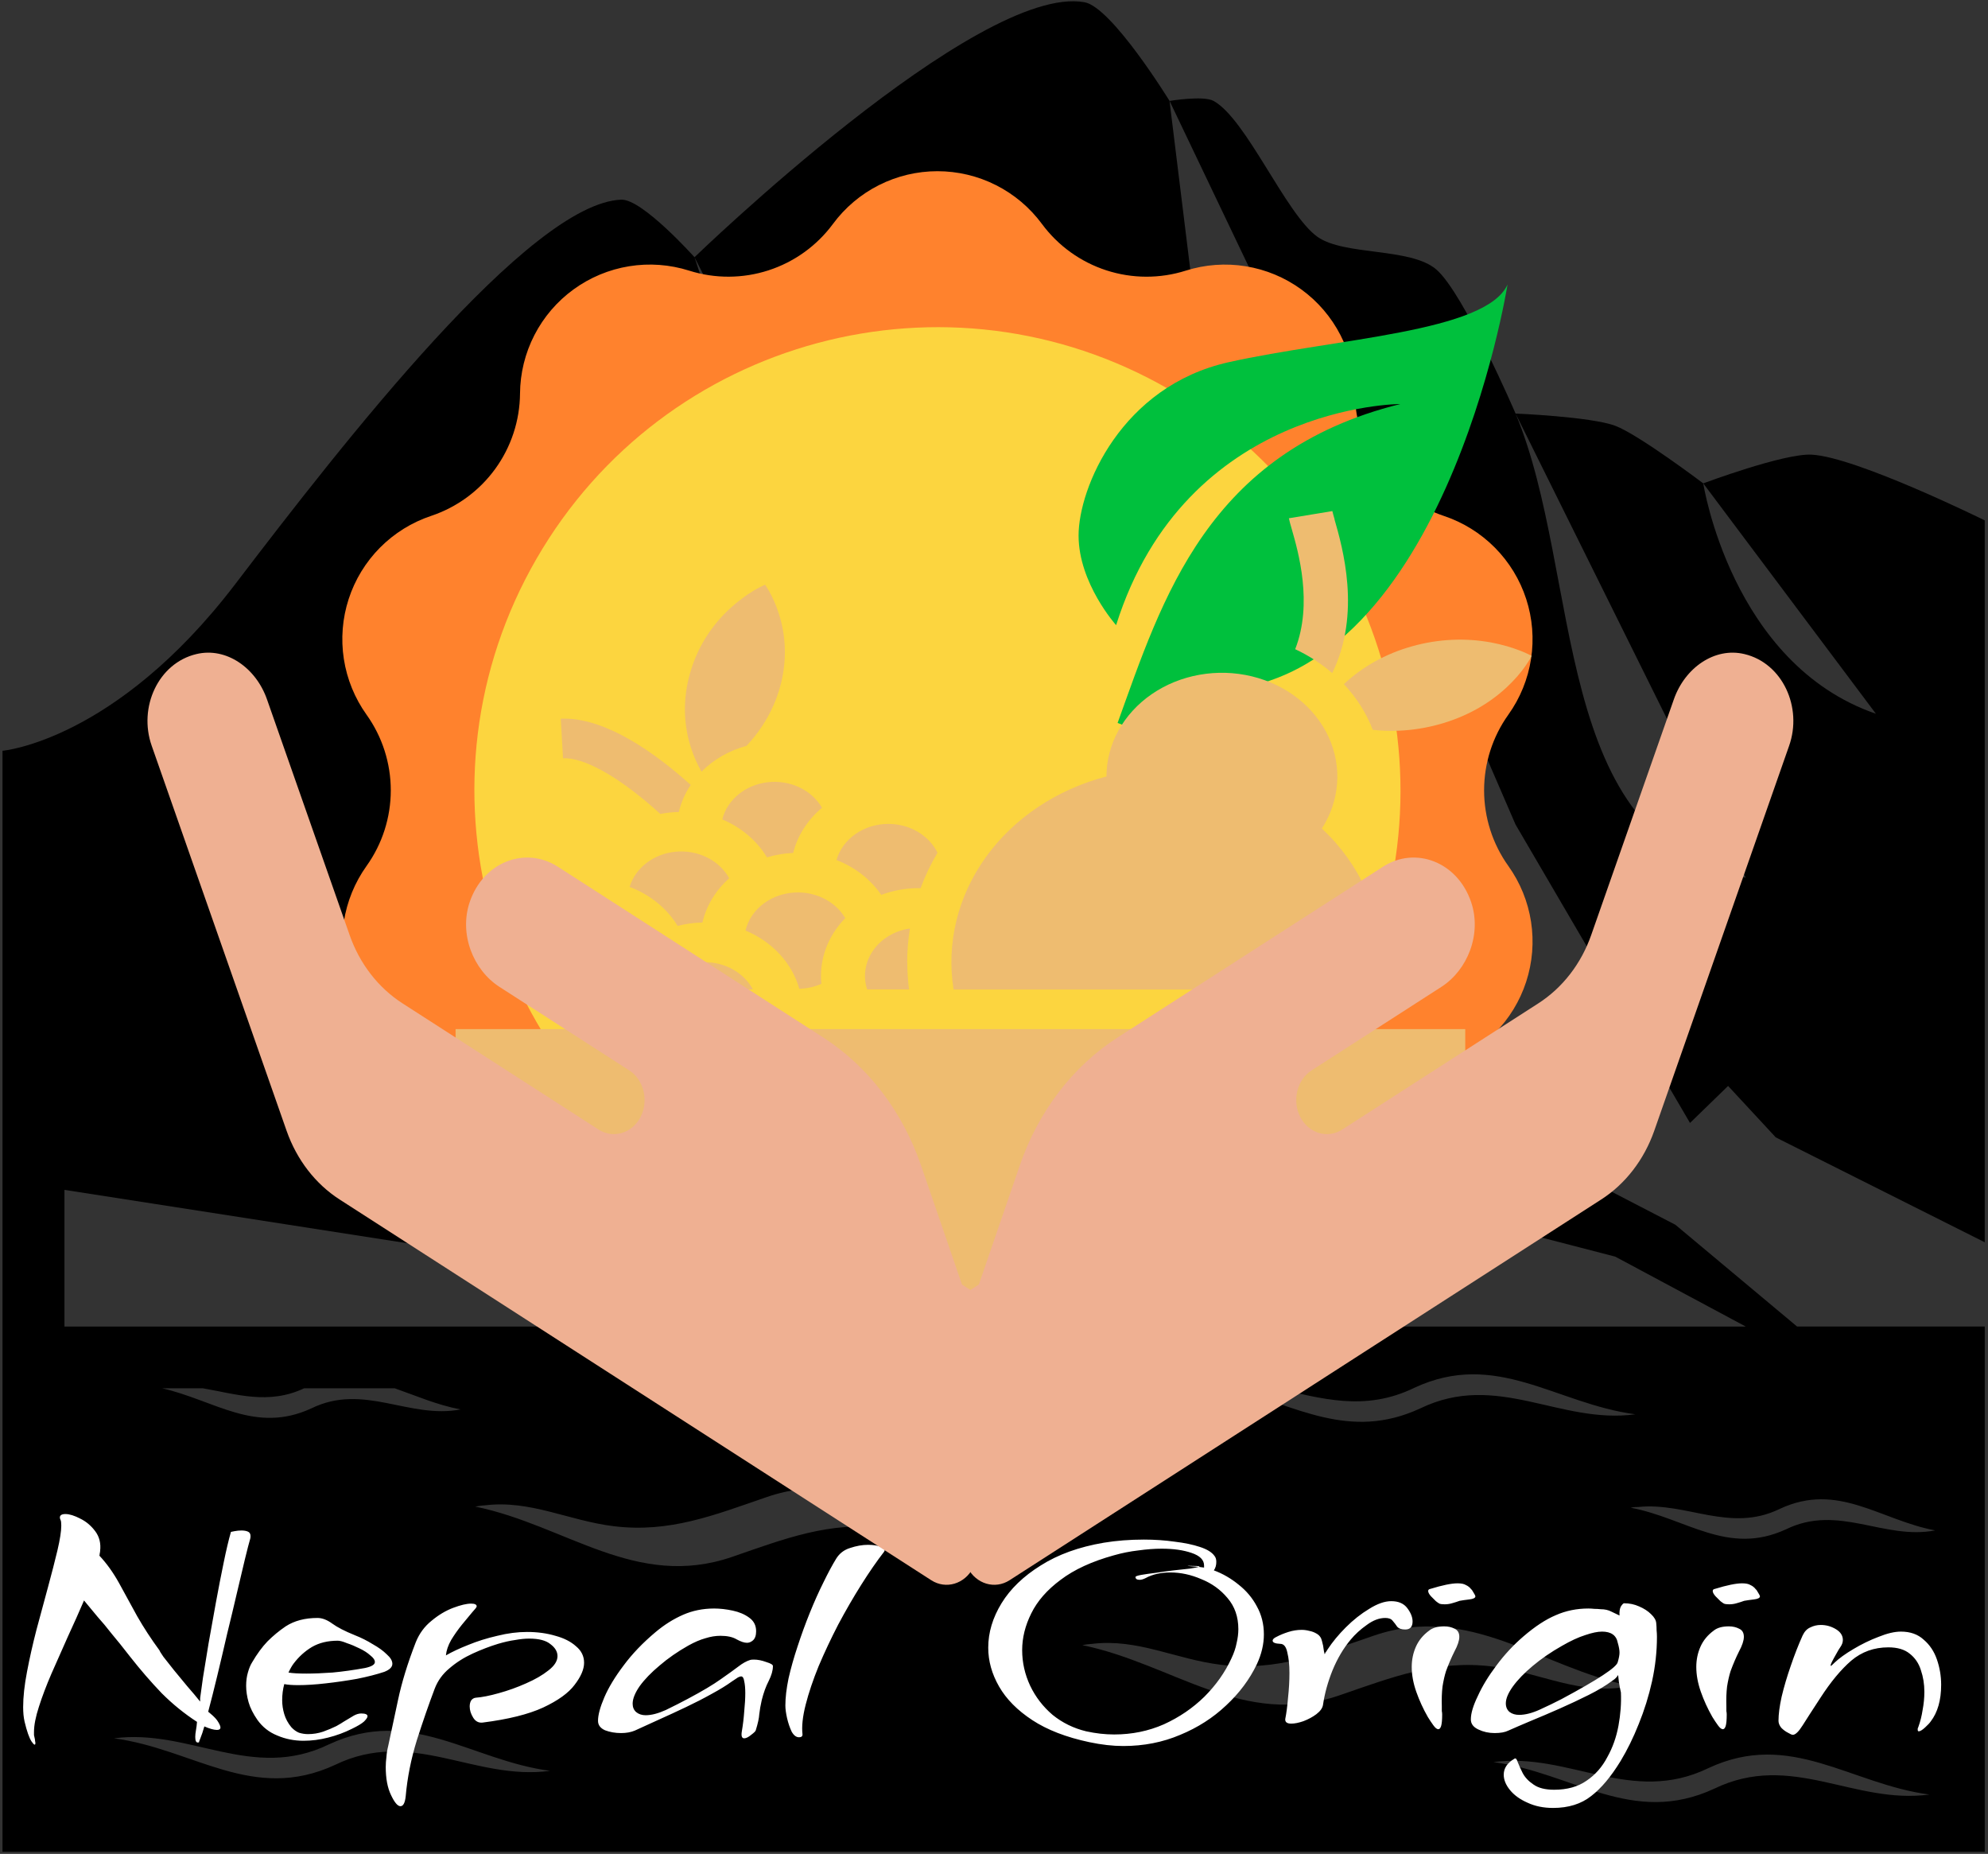 <svg width="473" height="441" viewBox="0 0 473 441" fill="none" xmlns="http://www.w3.org/2000/svg">
<rect x="0" y="0" width="473" height="441" fill="#333333" stroke="none"/>
<g clip-path="url(#clip0_92_231)">
<path d="M258.034 0.531C232.653 -4.052 165.242 61.19 165.242 61.19L208.851 147.277L275.83 233.859L329.556 284.74L384.32 298.928L415.368 315.56H319.715L132.149 286.359L118.865 237.789L146.07 249.038L124.093 193.26H158.285L140.489 135.054L162.459 126.73L177.465 98.377L165.25 61.197C165.25 61.197 152.807 47.292 147.815 47.497C126.026 48.322 81.882 104.972 55.951 138.976C27.433 176.321 0.598 178.593 0.598 178.593V440.486H472.223V315.553H427.575L398.618 291.342L351.872 267.125L367.569 255.389L326.058 224.584L305.299 163.422L332.339 175.15L290.82 117.431H303.381L285.247 80.77L278.259 23.994C278.267 24.002 264.558 1.702 258.034 0.531ZM303.601 330.236C314.307 332.633 324.69 335.887 336.512 330.126C356.038 321.023 370.234 333.946 389.083 336.43C371.083 338.874 356.226 326.164 337.912 335.031C321.02 342.86 308.168 334.307 292.801 330.236H303.601ZM15.336 283.042L224.305 315.56H15.336V283.042ZM109.582 335.274C97.359 337.632 86.543 328.907 74.061 335.031C60.722 341.17 51.085 333.097 38.556 330.236H48.216C56.155 331.596 63.89 334.252 72.379 330.236H93.901C98.9 331.981 103.931 334.205 109.582 335.274ZM79.705 419.829C60.148 428.9 45.991 416.009 27.119 413.509C45.127 411.127 59.975 423.83 78.282 414.94C97.815 405.822 112.011 418.752 130.868 421.244C112.868 423.665 98.019 410.97 79.705 419.829ZM210.565 363.454C197.297 361.866 186.724 366.032 174.211 370.34C151.297 378.216 134.641 362.786 113.072 358.384C114.023 358.195 114.754 358.117 115.375 358.085C126.231 356.765 135.302 361.748 146.062 363.053C159.331 364.672 169.911 360.42 182.417 356.12C205.306 348.291 222.002 363.658 243.547 368.107C231.639 370.591 222.081 364.845 210.565 363.454ZM318.646 403.298C295.733 411.159 279.076 395.752 257.507 391.343C258.264 391.187 259.031 391.087 259.803 391.044C270.658 389.708 279.737 394.715 290.49 396.012C303.758 397.615 314.338 393.378 326.852 389.087C349.742 381.25 366.437 396.617 387.982 401.058C376.066 403.55 366.516 397.804 355 396.413C341.724 394.801 331.152 398.999 318.646 403.298ZM407.893 425.48C388.336 434.551 374.187 421.66 355.315 419.161C373.323 416.755 388.171 429.481 406.486 420.591C426.011 411.473 440.207 424.396 459.056 426.88C441.056 429.316 426.208 416.614 407.893 425.48ZM460.432 364.051C448.209 366.409 437.393 357.676 424.919 363.8C411.053 370.175 401.227 361.151 387.99 358.651C388.808 358.486 389.382 358.47 389.759 358.486C401.259 357.252 411.627 364.719 423.496 358.911C437.346 352.473 447.195 361.544 460.432 364.051Z" fill="black"/>
<path d="M319.777 101.787L360.588 196.135L402.099 267.123L411.162 258.319L422.505 270.558L472.222 295.507V123.788C472.222 123.788 441.716 108.728 431.065 108.154C424.501 107.784 405.251 114.984 405.251 114.984L446.33 169.787C411.885 157.926 405.251 114.984 405.251 114.984C405.251 114.984 389.892 103.382 384.319 101.292C378.573 99.122 360.596 98.375 360.596 98.375L415.367 208.798C368.622 199.963 376.647 136.86 360.596 98.375C360.596 98.375 348.318 69.811 341.763 64.127C335.616 58.806 319.84 60.897 313.418 56.306C305.903 50.898 296.581 28.355 288.744 24.008C286.307 22.672 278.274 24.008 278.274 24.008L303.042 75.863L319.777 101.787Z" fill="black"/>
<path d="M198.177 53.275C201.051 49.383 204.798 46.22 209.116 44.04C213.435 41.86 218.205 40.725 223.043 40.725C227.881 40.725 232.651 41.86 236.97 44.04C241.288 46.22 245.035 49.383 247.908 53.275C251.743 58.46 257.102 62.318 263.236 64.309C269.37 66.3 275.973 66.325 282.122 64.381C286.736 62.921 291.628 62.564 296.404 63.34C301.181 64.115 305.708 66.001 309.623 68.847C313.537 71.692 316.729 75.416 318.941 79.72C321.153 84.024 322.323 88.787 322.358 93.626C322.414 100.072 324.48 106.34 328.27 111.554C332.06 116.769 337.383 120.67 343.497 122.713C348.088 124.243 352.257 126.829 355.666 130.263C359.075 133.698 361.631 137.885 363.126 142.488C364.621 147.091 365.015 151.98 364.275 156.763C363.535 161.545 361.683 166.087 358.867 170.023C355.121 175.271 353.108 181.557 353.108 188.004C353.108 194.451 355.121 200.737 358.867 205.985C361.683 209.92 363.535 214.462 364.275 219.245C365.015 224.028 364.621 228.917 363.126 233.52C361.631 238.123 359.075 242.31 355.666 245.744C352.257 249.179 348.088 251.765 343.497 253.294C337.383 255.338 332.06 259.239 328.27 264.453C324.48 269.668 322.414 275.936 322.358 282.381C322.324 287.222 321.153 291.986 318.941 296.291C316.728 300.596 313.535 304.321 309.62 307.167C305.704 310.012 301.175 311.898 296.397 312.673C291.619 313.447 286.726 313.089 282.112 311.626C275.964 309.685 269.364 309.711 263.232 311.702C257.1 313.694 251.743 317.55 247.908 322.733C245.035 326.625 241.288 329.788 236.97 331.968C232.651 334.147 227.881 335.283 223.043 335.283C218.205 335.283 213.435 334.147 209.116 331.968C204.798 329.788 201.051 326.625 198.177 322.733C194.342 317.548 188.984 313.69 182.85 311.699C176.715 309.708 170.113 309.682 163.963 311.626C159.35 313.087 154.458 313.444 149.682 312.668C144.905 311.892 140.377 310.006 136.463 307.161C132.549 304.316 129.357 300.592 127.145 296.288C124.933 291.984 123.763 287.22 123.728 282.381C123.672 275.936 121.605 269.668 117.816 264.453C114.026 259.239 108.703 255.338 102.589 253.294C97.998 251.765 93.829 249.179 90.42 245.744C87.01 242.31 84.455 238.123 82.96 233.52C81.465 228.917 81.071 224.028 81.811 219.245C82.551 214.462 84.403 209.92 87.219 205.985C90.965 200.737 92.978 194.451 92.978 188.004C92.978 181.557 90.965 175.271 87.219 170.023C84.403 166.087 82.551 161.545 81.811 156.763C81.071 151.98 81.465 147.091 82.96 142.488C84.455 137.885 87.01 133.698 90.42 130.263C93.829 126.829 97.998 124.243 102.589 122.713C108.703 120.67 114.026 116.769 117.816 111.554C121.605 106.34 123.672 100.072 123.728 93.626C123.762 88.786 124.933 84.022 127.145 79.717C129.358 75.412 132.551 71.686 136.466 68.841C140.382 65.996 144.911 64.11 149.689 63.335C154.467 62.56 159.36 62.919 163.974 64.381C170.122 66.323 176.722 66.296 182.854 64.305C188.986 62.314 194.343 58.458 198.177 53.275Z" fill="#FF822D"/>
<path d="M318.442 243.082C288.018 295.771 220.643 313.826 167.964 283.402C115.285 252.978 97.22 185.603 127.644 132.924C158.068 80.245 225.443 62.18 278.122 92.604C330.801 123.028 348.866 190.403 318.442 243.082Z" fill="#FCD53F"/>
<path d="M8.421 414.589C8.421 415.254 8.116 415.144 7.506 414.256C6.951 413.423 6.396 411.842 5.841 409.512C5.73 409.012 5.647 408.485 5.591 407.93C5.536 407.32 5.508 406.71 5.508 406.099C5.508 403.658 5.813 400.856 6.424 397.693C7.034 394.475 7.783 391.146 8.671 387.706C9.614 384.21 10.53 380.826 11.417 377.552C12.305 374.278 13.054 371.365 13.664 368.813C14.275 366.205 14.58 364.236 14.58 362.904C14.58 362.238 14.524 361.794 14.414 361.572C14.303 361.35 14.247 361.156 14.247 360.99C14.247 360.435 14.691 360.157 15.579 360.157C16.522 360.157 17.687 360.518 19.074 361.239C20.461 361.905 21.654 362.904 22.653 364.236C23.652 365.567 24.04 367.149 23.818 368.98C23.818 369.146 23.791 369.312 23.735 369.479C23.735 369.645 23.707 369.84 23.652 370.062C25.372 371.893 26.925 374.056 28.313 376.553C29.7 379.05 31.142 381.686 32.641 384.46C34.194 387.179 35.97 389.898 37.967 392.616C37.967 392.727 38.272 393.227 38.883 394.115C39.548 394.947 40.381 396.001 41.379 397.277C42.378 398.498 43.432 399.774 44.542 401.106C45.707 402.437 46.734 403.658 47.621 404.768V403.935C47.733 403.048 47.955 401.439 48.287 399.108C48.676 396.778 49.12 394.059 49.619 390.952C50.174 387.789 50.757 384.543 51.367 381.214C51.977 377.885 52.587 374.75 53.198 371.809C53.808 368.813 54.391 366.344 54.946 364.402C54.946 364.402 55.223 364.347 55.778 364.236C56.333 364.125 56.888 364.069 57.443 364.069C58.053 364.069 58.552 364.152 58.941 364.319C59.385 364.485 59.606 364.846 59.606 365.401C59.606 365.678 59.579 365.9 59.523 366.067C59.246 367.01 58.83 368.619 58.275 370.894C57.72 373.169 57.082 375.86 56.361 378.967C55.639 382.074 54.862 385.32 54.03 388.705C53.253 392.089 52.477 395.391 51.7 398.609C50.923 401.827 50.202 404.685 49.536 407.181L50.035 407.597C50.978 408.374 51.617 409.068 51.949 409.678C52.282 410.233 52.449 410.649 52.449 410.927C52.449 411.315 52.171 411.509 51.617 411.509C50.895 411.509 49.897 411.232 48.62 410.677C48.287 411.842 47.982 412.758 47.705 413.423C47.427 414.089 47.316 414.422 47.372 414.422C47.316 414.478 47.205 414.505 47.039 414.505C46.651 414.505 46.456 414.062 46.456 413.174C46.456 412.73 46.512 412.203 46.623 411.592C46.734 410.982 46.817 410.316 46.873 409.595C43.876 407.653 41.074 405.378 38.466 402.77C35.914 400.107 33.417 397.222 30.976 394.115C29.256 391.895 27.785 390.064 26.565 388.621C25.4 387.123 24.29 385.792 23.236 384.626C22.237 383.406 21.155 382.102 19.99 380.715C18.825 383.434 17.548 386.291 16.161 389.287C14.83 392.283 13.526 395.224 12.249 398.109C11.029 400.939 10.03 403.575 9.253 406.016C8.477 408.402 8.088 410.4 8.088 412.009C8.088 412.286 8.088 412.536 8.088 412.758C8.144 413.035 8.199 413.285 8.255 413.507C8.31 413.729 8.338 413.923 8.338 414.089C8.393 414.311 8.421 414.478 8.421 414.589ZM72.213 414.089C69.994 414.089 67.913 413.673 65.971 412.841C64.029 412.064 62.448 410.816 61.227 409.096C60.229 407.653 59.535 406.266 59.147 404.934C58.758 403.547 58.564 402.243 58.564 401.022C58.564 399.857 58.703 398.803 58.98 397.86C59.258 396.861 59.591 396.057 59.979 395.446C61.144 393.449 62.365 391.784 63.641 390.452C64.973 389.121 66.415 387.928 67.969 386.874C70.022 385.542 72.546 384.876 75.543 384.876C76.652 384.876 77.818 385.32 79.038 386.208C80.259 387.096 82.034 388.011 84.365 388.954C85.918 389.565 87.361 390.286 88.693 391.118C90.08 391.895 91.19 392.7 92.022 393.532C92.91 394.309 93.353 395.058 93.353 395.779C93.353 396.556 92.716 397.194 91.439 397.693C89.608 398.304 87.444 398.859 84.948 399.358C82.451 399.802 79.954 400.162 77.457 400.44C75.016 400.717 72.852 400.856 70.965 400.856C69.522 400.856 68.413 400.773 67.636 400.606C67.303 401.827 67.137 403.103 67.137 404.435C67.137 405.545 67.303 406.654 67.636 407.764C67.969 408.874 68.524 409.9 69.301 410.843C69.855 411.454 70.466 411.898 71.132 412.175C71.853 412.397 72.574 412.508 73.296 412.508C74.516 412.508 75.709 412.314 76.874 411.925C78.095 411.481 79.149 411.038 80.037 410.594C80.925 410.094 81.48 409.761 81.702 409.595C82.811 408.929 83.644 408.43 84.198 408.097C84.809 407.764 85.391 407.597 85.946 407.597C86.945 407.597 87.444 407.819 87.444 408.263C87.444 408.541 87.167 408.957 86.612 409.512C86.057 410.011 85.086 410.594 83.699 411.26C81.924 412.147 80.037 412.841 78.04 413.34C76.097 413.84 74.156 414.089 72.213 414.089ZM72.879 398.109C74.655 398.109 76.736 398.026 79.121 397.86C81.507 397.638 84.088 397.277 86.862 396.778C88.415 396.445 89.192 395.973 89.192 395.363C89.192 394.864 88.832 394.336 88.11 393.782C87.444 393.171 86.584 392.616 85.53 392.117C84.531 391.618 83.533 391.202 82.534 390.869C81.591 390.48 80.869 390.286 80.37 390.286C77.984 390.286 75.931 390.785 74.211 391.784C72.546 392.783 71.104 394.087 69.883 395.696C69.495 396.195 69.079 396.917 68.635 397.86C69.578 398.026 70.993 398.109 72.879 398.109ZM95.275 429.653C94.609 429.653 93.86 428.765 93.028 426.99C92.195 425.27 91.779 423.05 91.779 420.331C91.779 419.555 91.835 418.75 91.946 417.918C92.001 417.086 92.14 416.225 92.362 415.338C93.028 412.231 93.805 408.596 94.692 404.435C95.58 400.218 96.995 395.613 98.937 390.619C99.769 388.566 101.018 386.874 102.682 385.542C104.347 384.155 106.067 383.128 107.842 382.463C109.618 381.797 111.033 381.464 112.087 381.464C112.975 381.464 113.419 381.686 113.419 382.13C113.419 382.296 113.058 382.768 112.337 383.545C111.671 384.321 110.866 385.292 109.923 386.458C108.98 387.623 108.12 388.843 107.343 390.12C106.622 391.396 106.206 392.616 106.095 393.782C107.537 392.949 109.313 392.117 111.421 391.285C113.585 390.397 115.888 389.676 118.329 389.121C120.771 388.51 123.129 388.205 125.404 388.205C127.845 388.205 130.092 388.51 132.145 389.121C134.198 389.676 135.835 390.508 137.056 391.618C138.332 392.672 138.97 393.976 138.97 395.529C138.97 397.083 138.221 398.831 136.723 400.773C135.28 402.715 132.783 404.518 129.232 406.183C125.736 407.792 120.937 408.985 114.834 409.761C113.89 409.872 113.141 409.484 112.586 408.596C112.032 407.708 111.754 406.821 111.754 405.933C111.754 405.378 111.865 404.906 112.087 404.518C112.364 404.13 112.725 403.908 113.169 403.852C114.667 403.741 116.498 403.381 118.662 402.77C120.882 402.16 123.045 401.383 125.154 400.44C127.318 399.497 129.093 398.47 130.48 397.36C131.923 396.251 132.644 395.113 132.644 393.948C132.644 392.894 132.09 391.951 130.98 391.118C129.926 390.231 128.233 389.787 125.903 389.787C124.904 389.787 123.794 389.898 122.574 390.12C121.353 390.286 119.994 390.591 118.496 391.035C116.498 391.645 114.473 392.422 112.42 393.365C110.367 394.309 108.536 395.474 106.927 396.861C105.318 398.193 104.153 399.802 103.431 401.688C102.044 405.35 100.629 409.429 99.187 413.923C97.799 418.417 96.912 422.884 96.523 427.323C96.357 428.876 95.941 429.653 95.275 429.653ZM177.073 413.507C176.519 413.507 176.324 412.98 176.491 411.925C176.768 410.316 176.962 408.707 177.073 407.098C177.24 405.434 177.323 403.991 177.323 402.77C177.323 401.605 177.24 400.662 177.073 399.94C176.962 399.164 176.713 398.775 176.324 398.775C176.158 398.775 175.908 398.859 175.575 399.025C175.298 399.191 174.798 399.524 174.077 400.024C172.856 400.911 171.275 401.882 169.333 402.937C167.447 403.991 165.394 405.045 163.174 406.099C160.955 407.154 158.791 408.152 156.682 409.096C154.574 410.039 152.687 410.899 151.023 411.676C150.08 412.064 148.998 412.258 147.777 412.258C146.39 412.258 145.114 412.036 143.949 411.592C142.839 411.093 142.284 410.344 142.284 409.345C142.284 407.958 142.783 406.099 143.782 403.769C144.781 401.439 146.307 398.914 148.36 396.195C150.413 393.421 152.965 390.758 156.017 388.205C158.07 386.485 160.234 385.126 162.508 384.127C164.783 383.128 167.252 382.629 169.916 382.629C171.303 382.629 172.773 382.795 174.327 383.128C175.88 383.461 177.184 384.016 178.239 384.793C179.348 385.57 179.903 386.652 179.903 388.039C179.903 389.038 179.653 389.759 179.154 390.203C178.71 390.591 178.239 390.785 177.739 390.785C177.073 390.785 176.241 390.508 175.242 389.953C174.299 389.398 173.023 389.121 171.414 389.121C170.249 389.121 169.056 389.315 167.835 389.703C166.614 390.036 165.255 390.619 163.757 391.451C161.205 392.894 158.93 394.475 156.932 396.195C154.935 397.86 153.353 399.497 152.188 401.106C151.078 402.715 150.524 404.102 150.524 405.267C150.524 406.099 150.801 406.765 151.356 407.265C151.966 407.764 152.715 408.014 153.603 408.014C154.99 408.014 156.599 407.597 158.43 406.765C160.261 405.877 162.009 404.99 163.674 404.102C167.114 402.271 169.722 400.717 171.497 399.441C173.328 398.165 174.715 397.166 175.658 396.445C176.657 395.668 177.6 395.141 178.488 394.864C178.655 394.808 178.96 394.78 179.404 394.78C180.292 394.78 181.263 394.975 182.317 395.363C183.426 395.696 183.954 396.029 183.898 396.362C183.898 397.36 183.565 398.526 182.899 399.857C182.234 401.133 181.679 402.659 181.235 404.435C180.957 405.656 180.763 406.765 180.652 407.764C180.597 408.707 180.319 409.983 179.82 411.592C179.764 411.814 179.404 412.175 178.738 412.674C178.072 413.229 177.517 413.507 177.073 413.507ZM190.107 413.257C189.441 413.257 188.859 412.813 188.359 411.925C187.915 410.982 187.555 409.928 187.277 408.763C187 407.542 186.861 406.516 186.861 405.683C186.861 403.852 187.111 401.716 187.61 399.275C188.165 396.833 188.886 394.281 189.774 391.618C190.662 388.899 191.633 386.236 192.687 383.628C193.741 381.02 194.823 378.606 195.933 376.387C197.043 374.112 198.041 372.253 198.929 370.811C199.706 369.534 200.816 368.674 202.258 368.231C203.757 367.731 205.171 367.481 206.503 367.481C207.835 367.481 208.889 367.648 209.666 367.981C210.443 368.314 210.664 368.702 210.332 369.146C208.611 371.365 206.808 373.973 204.922 376.969C203.035 379.966 201.204 383.128 199.429 386.458C197.709 389.787 196.155 393.088 194.768 396.362C193.436 399.635 192.41 402.687 191.688 405.517C190.967 408.347 190.717 410.705 190.939 412.591C190.939 413.035 190.662 413.257 190.107 413.257ZM267.254 415.338C264.758 415.338 262.067 415.033 259.181 414.422C253.688 413.257 249.166 411.509 245.615 409.179C242.064 406.848 239.428 404.185 237.708 401.189C235.988 398.193 235.128 395.113 235.128 391.951C235.128 388.344 236.183 384.821 238.291 381.381C240.399 377.94 243.507 374.944 247.613 372.392C251.719 369.784 256.712 367.981 262.594 366.982C265.59 366.483 268.78 366.233 272.165 366.233C274.717 366.233 277.159 366.399 279.489 366.732C281.819 367.01 283.817 367.426 285.481 367.981C287.202 368.536 288.367 369.257 288.977 370.145C289.254 370.478 289.393 370.949 289.393 371.56C289.393 372.336 289.199 373.002 288.811 373.557C290.919 374.334 292.889 375.471 294.72 376.969C296.551 378.412 297.993 380.132 299.048 382.13C300.157 384.127 300.712 386.347 300.712 388.788C300.712 391.118 300.157 393.476 299.048 395.862C297.328 399.469 294.886 402.743 291.724 405.683C288.616 408.624 284.982 410.954 280.821 412.674C276.659 414.45 272.137 415.338 267.254 415.338ZM265.091 412.591C269.307 412.591 273.247 411.787 276.909 410.178C280.571 408.513 283.789 406.321 286.563 403.603C289.338 400.828 291.474 397.804 292.972 394.531C293.582 393.254 293.998 392.034 294.22 390.869C294.498 389.703 294.637 388.594 294.637 387.539C294.637 384.599 293.777 382.13 292.056 380.132C290.392 378.135 288.311 376.637 285.814 375.638C283.373 374.584 280.932 374.056 278.49 374.056C276.16 374.056 274.19 374.5 272.581 375.388C272.026 375.666 271.555 375.804 271.166 375.804C270.5 375.804 270.167 375.582 270.167 375.138C270.167 374.972 270.611 374.806 271.499 374.639C272.442 374.473 273.608 374.306 274.995 374.14C276.382 373.918 277.797 373.724 279.239 373.557C280.737 373.391 282.014 373.252 283.068 373.141C284.178 372.975 284.899 372.836 285.232 372.725C284.51 372.669 283.817 372.614 283.151 372.558C282.485 372.503 282.374 372.475 282.818 372.475H282.901C284.566 372.475 285.398 372.531 285.398 372.642C285.398 372.642 285.343 372.669 285.232 372.725C285.787 372.78 286.203 372.836 286.48 372.891V372.392C286.48 371.06 285.481 370.062 283.484 369.396C281.542 368.73 279.184 368.397 276.41 368.397C274.69 368.397 272.831 368.536 270.833 368.813C268.891 369.035 266.949 369.423 265.007 369.978C259.792 371.421 255.575 373.363 252.357 375.804C249.138 378.19 246.808 380.853 245.365 383.794C243.923 386.679 243.201 389.592 243.201 392.533C243.201 395.474 243.84 398.304 245.116 401.022C246.392 403.686 248.167 405.988 250.442 407.93C252.773 409.817 255.436 411.121 258.432 411.842C260.707 412.342 262.927 412.591 265.091 412.591ZM307.211 410.011C306.212 410.011 305.74 409.65 305.796 408.929C306.073 407.542 306.295 405.85 306.461 403.852C306.683 401.799 306.794 399.83 306.794 397.943C306.794 396.057 306.628 394.447 306.295 393.116C306.018 391.729 305.463 391.035 304.63 391.035C303.41 390.98 302.799 390.73 302.799 390.286C302.799 389.953 303.105 389.648 303.715 389.37C304.547 388.927 305.49 388.538 306.545 388.205C307.599 387.872 308.653 387.706 309.707 387.706C310.318 387.706 310.928 387.789 311.538 387.956C312.149 388.067 312.731 388.289 313.286 388.621C313.952 389.01 314.368 389.592 314.535 390.369C314.757 391.146 314.895 391.84 314.951 392.45C315.062 393.116 315.117 393.449 315.117 393.449C315.228 393.449 315.339 393.31 315.45 393.033C315.617 392.755 315.755 392.533 315.866 392.367C317.031 390.591 318.474 388.843 320.194 387.123C321.97 385.348 323.828 383.877 325.77 382.712C327.712 381.492 329.46 380.881 331.014 380.881C332.734 380.881 334.01 381.436 334.842 382.546C335.675 383.655 336.091 384.71 336.091 385.708C336.091 386.985 335.508 387.623 334.343 387.623C333.455 387.623 332.817 387.401 332.429 386.957C332.096 386.458 331.735 385.986 331.347 385.542C331.014 385.098 330.431 384.876 329.599 384.876C328.156 384.876 326.686 385.431 325.188 386.541C323.69 387.595 322.414 388.76 321.359 390.036C319.639 392.089 318.197 394.531 317.031 397.36C315.922 400.135 315.173 402.853 314.784 405.517C314.673 406.294 314.146 407.043 313.203 407.764C312.315 408.43 311.289 408.985 310.124 409.429C309.014 409.817 308.043 410.011 307.211 410.011ZM343.713 381.63C343.158 381.63 342.742 381.575 342.465 381.464C342.187 381.297 341.91 381.103 341.633 380.881C341.3 380.548 340.911 380.16 340.467 379.716C340.023 379.217 339.802 378.801 339.802 378.468C339.802 378.19 339.968 378.024 340.301 377.968C343.186 377.08 345.35 376.637 346.793 376.637C347.681 376.637 348.346 376.775 348.79 377.053C349.29 377.275 349.706 377.608 350.039 378.051C350.15 378.107 350.344 378.384 350.621 378.884C350.899 379.328 351.037 379.605 351.037 379.716C351.037 380.104 350.566 380.354 349.622 380.465C348.679 380.576 347.902 380.687 347.292 380.798C346.682 381.02 346.071 381.214 345.461 381.381C344.906 381.547 344.324 381.63 343.713 381.63ZM342.215 411.343C341.882 411.343 341.494 411.038 341.05 410.427C340.606 409.817 340.162 409.151 339.718 408.43C338.609 406.488 337.693 404.49 336.972 402.437C336.25 400.384 335.89 398.415 335.89 396.528C335.89 394.808 336.223 393.199 336.889 391.701C337.554 390.203 338.609 388.927 340.051 387.872C340.884 387.207 342.076 386.874 343.63 386.874C344.573 386.874 345.406 387.068 346.127 387.456C346.848 387.789 347.209 388.427 347.209 389.37C347.209 390.258 346.82 391.423 346.044 392.866C345.322 394.309 344.657 395.862 344.046 397.527C343.713 398.581 343.436 399.802 343.214 401.189C343.047 402.576 342.992 404.157 343.047 405.933C343.047 406.321 343.047 406.682 343.047 407.015C343.103 407.292 343.131 407.57 343.131 407.847C343.131 409.123 343.047 410.039 342.881 410.594C342.715 411.093 342.493 411.343 342.215 411.343ZM369.514 430.069C367.239 430.069 365.214 429.653 363.438 428.821C361.663 428.044 360.276 427.045 359.277 425.824C358.278 424.604 357.779 423.383 357.779 422.162C357.779 420.609 358.639 419.333 360.359 418.334C360.636 418.167 360.886 418.445 361.108 419.166C361.385 419.888 361.774 420.748 362.273 421.746C362.828 422.801 363.688 423.716 364.853 424.493C366.018 425.325 367.655 425.741 369.764 425.741C372.871 425.741 375.451 425.02 377.504 423.577C379.557 422.19 381.194 420.331 382.414 418.001C383.691 415.726 384.578 413.229 385.078 410.51C385.577 407.792 385.771 405.156 385.66 402.604C385.66 402.604 385.577 402.215 385.411 401.439C385.244 400.662 385.105 399.663 384.995 398.442C384.884 398.664 384.689 398.914 384.412 399.191C384.19 399.413 383.94 399.608 383.663 399.774C382.109 400.939 380.223 402.077 378.003 403.186C375.784 404.296 373.481 405.378 371.095 406.432C368.71 407.487 366.435 408.458 364.271 409.345C362.162 410.233 360.359 411.01 358.861 411.676C358.084 412.064 357.002 412.258 355.615 412.258C354.228 412.258 352.952 411.981 351.786 411.426C350.566 410.871 349.955 410.067 349.955 409.012C349.955 407.57 350.51 405.711 351.62 403.436C352.674 401.106 354.145 398.692 356.031 396.195C357.918 393.643 360.054 391.34 362.44 389.287C365.214 386.901 367.794 385.209 370.18 384.21C372.566 383.156 375.146 382.629 377.92 382.629C378.364 382.629 378.836 382.657 379.335 382.712C379.834 382.712 380.334 382.74 380.833 382.795C381.832 382.795 382.692 382.99 383.413 383.378C384.134 383.711 384.773 384.016 385.327 384.294C385.272 383.35 385.383 382.629 385.66 382.13C385.993 381.63 386.243 381.381 386.409 381.381C387.686 381.381 388.878 381.63 389.988 382.13C391.153 382.629 392.097 383.239 392.818 383.961C393.595 384.682 394.011 385.403 394.066 386.125C394.122 386.679 394.15 387.234 394.15 387.789C394.205 388.289 394.233 388.816 394.233 389.37C394.233 392.866 393.844 396.389 393.068 399.94C392.291 403.436 391.237 406.821 389.905 410.094C388.629 413.313 387.186 416.253 385.577 418.917C383.302 422.634 380.972 425.408 378.586 427.239C376.2 429.126 373.176 430.069 369.514 430.069ZM361.441 407.93C362.884 407.93 364.52 407.514 366.351 406.682C368.182 405.85 369.902 405.017 371.512 404.185C380.223 399.524 384.689 396.584 384.911 395.363C385.189 394.42 385.327 393.671 385.327 393.116C385.327 392.505 385.189 391.729 384.911 390.785C384.578 389.01 383.33 388.122 381.166 388.122C380.112 388.122 378.78 388.4 377.171 388.954C375.562 389.454 373.703 390.314 371.595 391.534C369.042 392.977 366.74 394.558 364.687 396.278C362.689 397.943 361.108 399.58 359.943 401.189C358.833 402.743 358.278 404.074 358.278 405.184C358.278 406.072 358.583 406.765 359.194 407.265C359.804 407.708 360.553 407.93 361.441 407.93ZM411.418 381.63C410.863 381.63 410.447 381.575 410.169 381.464C409.892 381.297 409.614 381.103 409.337 380.881C409.004 380.548 408.616 380.16 408.172 379.716C407.728 379.217 407.506 378.801 407.506 378.468C407.506 378.19 407.672 378.024 408.005 377.968C410.89 377.08 413.054 376.637 414.497 376.637C415.385 376.637 416.051 376.775 416.494 377.053C416.994 377.275 417.41 377.608 417.743 378.051C417.854 378.107 418.048 378.384 418.326 378.884C418.603 379.328 418.742 379.605 418.742 379.716C418.742 380.104 418.27 380.354 417.327 380.465C416.384 380.576 415.607 380.687 414.996 380.798C414.386 381.02 413.776 381.214 413.165 381.381C412.611 381.547 412.028 381.63 411.418 381.63ZM409.919 411.343C409.587 411.343 409.198 411.038 408.754 410.427C408.31 409.817 407.866 409.151 407.423 408.43C406.313 406.488 405.397 404.49 404.676 402.437C403.955 400.384 403.594 398.415 403.594 396.528C403.594 394.808 403.927 393.199 404.593 391.701C405.259 390.203 406.313 388.927 407.756 387.872C408.588 387.207 409.781 386.874 411.334 386.874C412.278 386.874 413.11 387.068 413.831 387.456C414.553 387.789 414.913 388.427 414.913 389.37C414.913 390.258 414.525 391.423 413.748 392.866C413.027 394.309 412.361 395.862 411.75 397.527C411.418 398.581 411.14 399.802 410.918 401.189C410.752 402.576 410.696 404.157 410.752 405.933C410.752 406.321 410.752 406.682 410.752 407.015C410.807 407.292 410.835 407.57 410.835 407.847C410.835 409.123 410.752 410.039 410.585 410.594C410.419 411.093 410.197 411.343 409.919 411.343ZM426.565 412.674C426.343 412.674 425.955 412.508 425.4 412.175C424.845 411.898 424.318 411.509 423.819 411.01C423.375 410.455 423.153 409.9 423.153 409.345C423.153 407.792 423.402 405.877 423.902 403.603C424.457 401.272 425.178 398.831 426.066 396.278C426.954 393.671 427.897 391.257 428.896 389.038C429.339 388.094 429.95 387.456 430.727 387.123C431.503 386.735 432.336 386.541 433.223 386.541C434.5 386.541 435.692 386.874 436.802 387.539C437.912 388.205 438.467 389.065 438.467 390.12C438.467 390.674 438.273 391.229 437.884 391.784C437.607 392.173 437.274 392.727 436.885 393.449C436.497 394.115 436.164 394.725 435.887 395.28C435.554 395.946 435.471 396.278 435.637 396.278C435.692 396.278 435.97 396.029 436.469 395.529C437.579 394.475 439.077 393.393 440.964 392.283C442.906 391.118 444.903 390.147 446.956 389.37C449.009 388.538 450.785 388.122 452.283 388.122C454.502 388.122 456.305 388.76 457.692 390.036C459.135 391.257 460.189 392.838 460.855 394.78C461.521 396.722 461.854 398.72 461.854 400.773C461.854 404.435 461.022 407.348 459.357 409.512C459.135 409.845 458.691 410.316 458.025 410.927C457.36 411.537 456.86 411.842 456.527 411.842C456.361 411.842 456.278 411.731 456.278 411.509C456.278 411.398 456.278 411.287 456.278 411.176C456.333 411.065 456.389 410.927 456.444 410.76C456.888 409.539 457.221 408.208 457.443 406.765C457.72 405.323 457.859 403.88 457.859 402.437C457.859 400.606 457.582 398.886 457.027 397.277C456.527 395.668 455.64 394.364 454.363 393.365C453.143 392.367 451.45 391.867 449.286 391.867C445.902 391.867 442.961 392.922 440.464 395.03C438.023 397.138 435.582 400.079 433.14 403.852C431.254 406.737 429.839 408.929 428.896 410.427C427.952 411.925 427.175 412.674 426.565 412.674Z" fill="white"/>
<path d="M333.169 96.109C287.241 107.482 276.525 142.57 265.91 171.97L275.555 175.723L280.403 162.644C282.853 163.611 285.404 164.35 287.241 164.35C343.376 164.35 358.685 67.675 358.685 67.675C353.582 79.049 317.86 80.47 292.344 86.157C266.829 91.844 256.623 116.012 256.623 127.386C256.623 138.759 265.553 148.711 265.553 148.711C282.138 96.109 333.169 96.109 333.169 96.109Z" fill="#00C03D"/>
<path d="M179.134 235.369H156.191C157.228 233.425 158.856 231.784 160.885 230.635C162.915 229.487 165.265 228.877 167.663 228.877C170.061 228.877 172.41 229.487 174.44 230.635C176.47 231.784 178.097 233.425 179.134 235.369ZM215.843 228.856C215.851 226.181 216.07 223.511 216.499 220.864C214.718 221.122 213.018 221.718 211.512 222.612C210.007 223.507 208.73 224.679 207.768 226.051C206.805 227.423 206.178 228.963 205.928 230.57C205.678 232.176 205.811 233.812 206.319 235.369H216.289C216.007 233.207 215.867 231.033 215.869 228.856H215.843ZM164.326 186.703C155.804 179.041 144.359 170.942 134.264 170.942H133.425L133.956 180.373C138.814 180.161 146.647 184.44 155.477 192.16C156.032 192.644 156.576 193.129 157.109 193.617C158.557 193.336 160.032 193.18 161.514 193.151C162.05 190.872 163.009 188.69 164.352 186.697L164.326 186.703ZM177.607 177.426C179.017 175.936 180.281 174.339 181.382 172.652C183.051 170.107 184.353 167.382 185.257 164.542C186.158 161.72 186.654 158.806 186.732 155.872C186.801 153.141 186.495 150.413 185.821 147.75C185.523 146.59 185.157 145.445 184.725 144.32C184.367 143.389 183.961 142.475 183.507 141.579C183.19 140.958 182.847 140.349 182.477 139.752C182.353 139.54 182.222 139.369 182.15 139.257L182.032 139.086L181.835 139.174C181.704 139.233 181.501 139.322 181.271 139.439C180.6 139.771 179.944 140.127 179.304 140.506C178.393 141.05 177.518 141.64 176.683 142.275C175.659 143.029 174.681 143.832 173.752 144.679C171.627 146.628 169.778 148.806 168.246 151.163C166.603 153.699 165.327 156.415 164.451 159.243C163.549 162.079 163.051 165.006 162.969 167.954C162.905 170.685 163.211 173.412 163.88 176.076C164.419 178.189 165.192 180.249 166.188 182.224C166.444 182.742 166.693 183.184 166.916 183.556C169.786 180.656 173.497 178.532 177.633 177.42L177.607 177.426ZM364.213 155.913C364.088 155.848 363.891 155.742 363.656 155.63C362.986 155.305 362.299 155.01 361.597 154.746C360.725 154.416 359.69 154.05 358.523 153.715C357.261 153.353 355.979 153.052 354.682 152.813C351.704 152.272 348.663 152.064 345.629 152.194C342.366 152.334 339.137 152.849 336.019 153.726C332.898 154.595 329.912 155.815 327.131 157.357C324.546 158.795 322.167 160.511 320.044 162.467L319.749 162.75C322.766 165.959 325.097 169.642 326.625 173.612C328.67 173.833 330.731 173.902 332.787 173.819C336.051 173.68 339.282 173.171 342.404 172.304C345.528 171.448 348.517 170.236 351.299 168.697C353.886 167.262 356.266 165.546 358.385 163.587C359.312 162.731 360.187 161.832 361.007 160.894C361.761 160.021 362.397 159.208 362.902 158.477C363.407 157.746 363.793 157.145 364.043 156.708C364.173 156.496 364.266 156.308 364.324 156.19L364.423 156.007L364.213 155.913ZM317.54 123.544C317.304 122.712 317.075 121.929 317.003 121.575L306.659 123.284C306.796 123.962 307.032 124.775 307.353 125.895C308.887 131.235 312.421 143.542 308.16 154.428C311.382 155.935 314.349 157.848 316.97 160.11C323.938 145.935 319.428 130.204 317.514 123.543L317.54 123.544ZM195.09 337.175H261.913C273.3 337.175 284.576 335.159 295.096 331.241C305.617 327.322 315.176 321.58 323.228 314.34C331.28 307.1 337.667 298.505 342.025 289.046C346.382 279.587 348.625 269.449 348.625 259.21V244.799H108.398V259.216C108.399 279.89 117.533 299.716 133.79 314.336C150.047 328.955 172.097 337.171 195.09 337.175ZM328.697 228.856C328.71 217.015 323.627 205.628 314.511 197.082C316.617 193.802 317.855 190.132 318.131 186.353C318.407 182.575 317.712 178.79 316.102 175.291C314.491 171.792 312.007 168.673 308.842 166.175C305.677 163.677 301.915 161.867 297.848 160.885C293.78 159.903 289.516 159.775 285.385 160.511C281.254 161.247 277.366 162.827 274.023 165.129C270.679 167.432 267.969 170.395 266.102 173.789C264.236 177.183 263.262 180.918 263.256 184.705C251.416 187.791 241.214 194.62 234.53 203.934C227.846 213.248 225.13 224.42 226.882 235.393H328.159C328.509 233.228 328.689 231.044 328.697 228.856ZM195.332 232.163C195.33 227.097 197.386 222.205 201.114 218.406C199.893 216.324 197.989 214.629 195.66 213.554C193.331 212.479 190.69 212.075 188.096 212.397C185.503 212.719 183.082 213.751 181.165 215.354C179.247 216.956 177.924 219.051 177.377 221.353C180.522 222.663 183.303 224.586 185.517 226.983C187.732 229.38 189.325 232.191 190.18 235.21C192.002 235.16 193.79 234.758 195.424 234.031C195.363 233.41 195.333 232.786 195.332 232.163ZM152.068 224.831C150.474 222.198 147.796 220.232 144.609 219.354C141.421 218.476 137.978 218.756 135.017 220.134C132.057 221.512 129.815 223.878 128.772 226.725C127.729 229.572 127.969 232.673 129.439 235.363H145.074C146.18 231.303 148.62 227.635 152.068 224.831ZM195.581 192.155C194.378 190.071 192.491 188.37 190.176 187.282C187.861 186.195 185.231 185.773 182.641 186.075C180.051 186.377 177.627 187.387 175.697 188.969C173.767 190.551 172.424 192.628 171.851 194.919C176.378 196.829 180.105 199.994 182.484 203.948C184.498 203.34 186.596 202.985 188.718 202.893C189.745 198.773 192.142 195.029 195.581 192.155ZM211.385 195.986C208.556 195.981 205.805 196.823 203.567 198.378C201.329 199.934 199.73 202.116 199.023 204.579C203.435 206.294 207.152 209.189 209.668 212.872C212.488 211.812 215.514 211.267 218.57 211.269H219.036C220.11 208.367 221.455 205.552 223.054 202.852C222.062 200.812 220.43 199.076 218.357 197.856C216.285 196.637 213.862 195.987 211.385 195.986ZM173.497 208.923C172.354 206.84 170.533 205.119 168.277 203.988C166.02 202.857 163.435 202.371 160.863 202.593C158.292 202.814 155.856 203.735 153.88 205.231C151.904 206.727 150.481 208.728 149.8 210.968C154.665 212.813 158.692 216.085 161.226 220.251C163.145 219.755 165.128 219.483 167.125 219.444C168.06 215.453 170.275 211.795 173.497 208.923Z" fill="#EEBC70"/>
<path d="M415.049 155.59C407.956 153.881 400.855 158.86 398.24 166.405L378.615 222.358C376.23 229.228 371.782 234.963 366.021 238.669L319.341 268.702C315.868 270.936 311.387 269.598 309.382 265.729C307.378 261.859 308.578 256.865 312.051 254.631L342.947 234.753C349.221 230.716 352.578 222.166 350.027 214.602C346.773 204.97 336.732 201.229 329.038 206.179L265.903 246.799C255.249 253.653 247.069 264.369 242.655 277.176L232.896 305.558L211.035 319.623C207.563 321.857 206.362 326.851 208.367 330.72L230.237 372.933C232.242 376.803 236.724 378.141 240.196 375.907L380.986 285.325C386.708 281.644 391.155 275.91 393.58 269.014L425.677 177.422C428.918 168.243 424.106 157.737 415.049 155.59Z" fill="#EFB092"/>
<path d="M46.728 155.59C53.822 153.881 60.923 158.86 63.538 166.405L83.162 222.358C85.548 229.228 89.995 234.963 95.756 238.669L142.437 268.702C145.909 270.936 150.39 269.598 152.395 265.729C154.4 261.859 153.199 256.865 149.727 254.631L118.83 234.753C112.556 230.716 109.199 222.166 111.75 214.602C115.004 204.97 125.045 201.229 132.74 206.179L195.874 246.799C206.528 253.653 214.708 264.369 219.122 277.176L228.882 305.558L250.742 319.623C254.215 321.857 255.415 326.851 253.41 330.72L231.54 372.933C229.535 376.803 225.054 378.141 221.581 375.907L80.791 285.325C75.07 281.644 70.622 275.91 68.197 269.014L36.101 177.422C32.859 168.243 37.671 157.737 46.728 155.59Z" fill="#EFB092"/>
</g>
<defs>
<clipPath id="clip0_92_231">
<rect width="471.625" height="440.186" fill="white" transform="translate(0.598 0.3)"/>
</clipPath>
</defs>
</svg>
